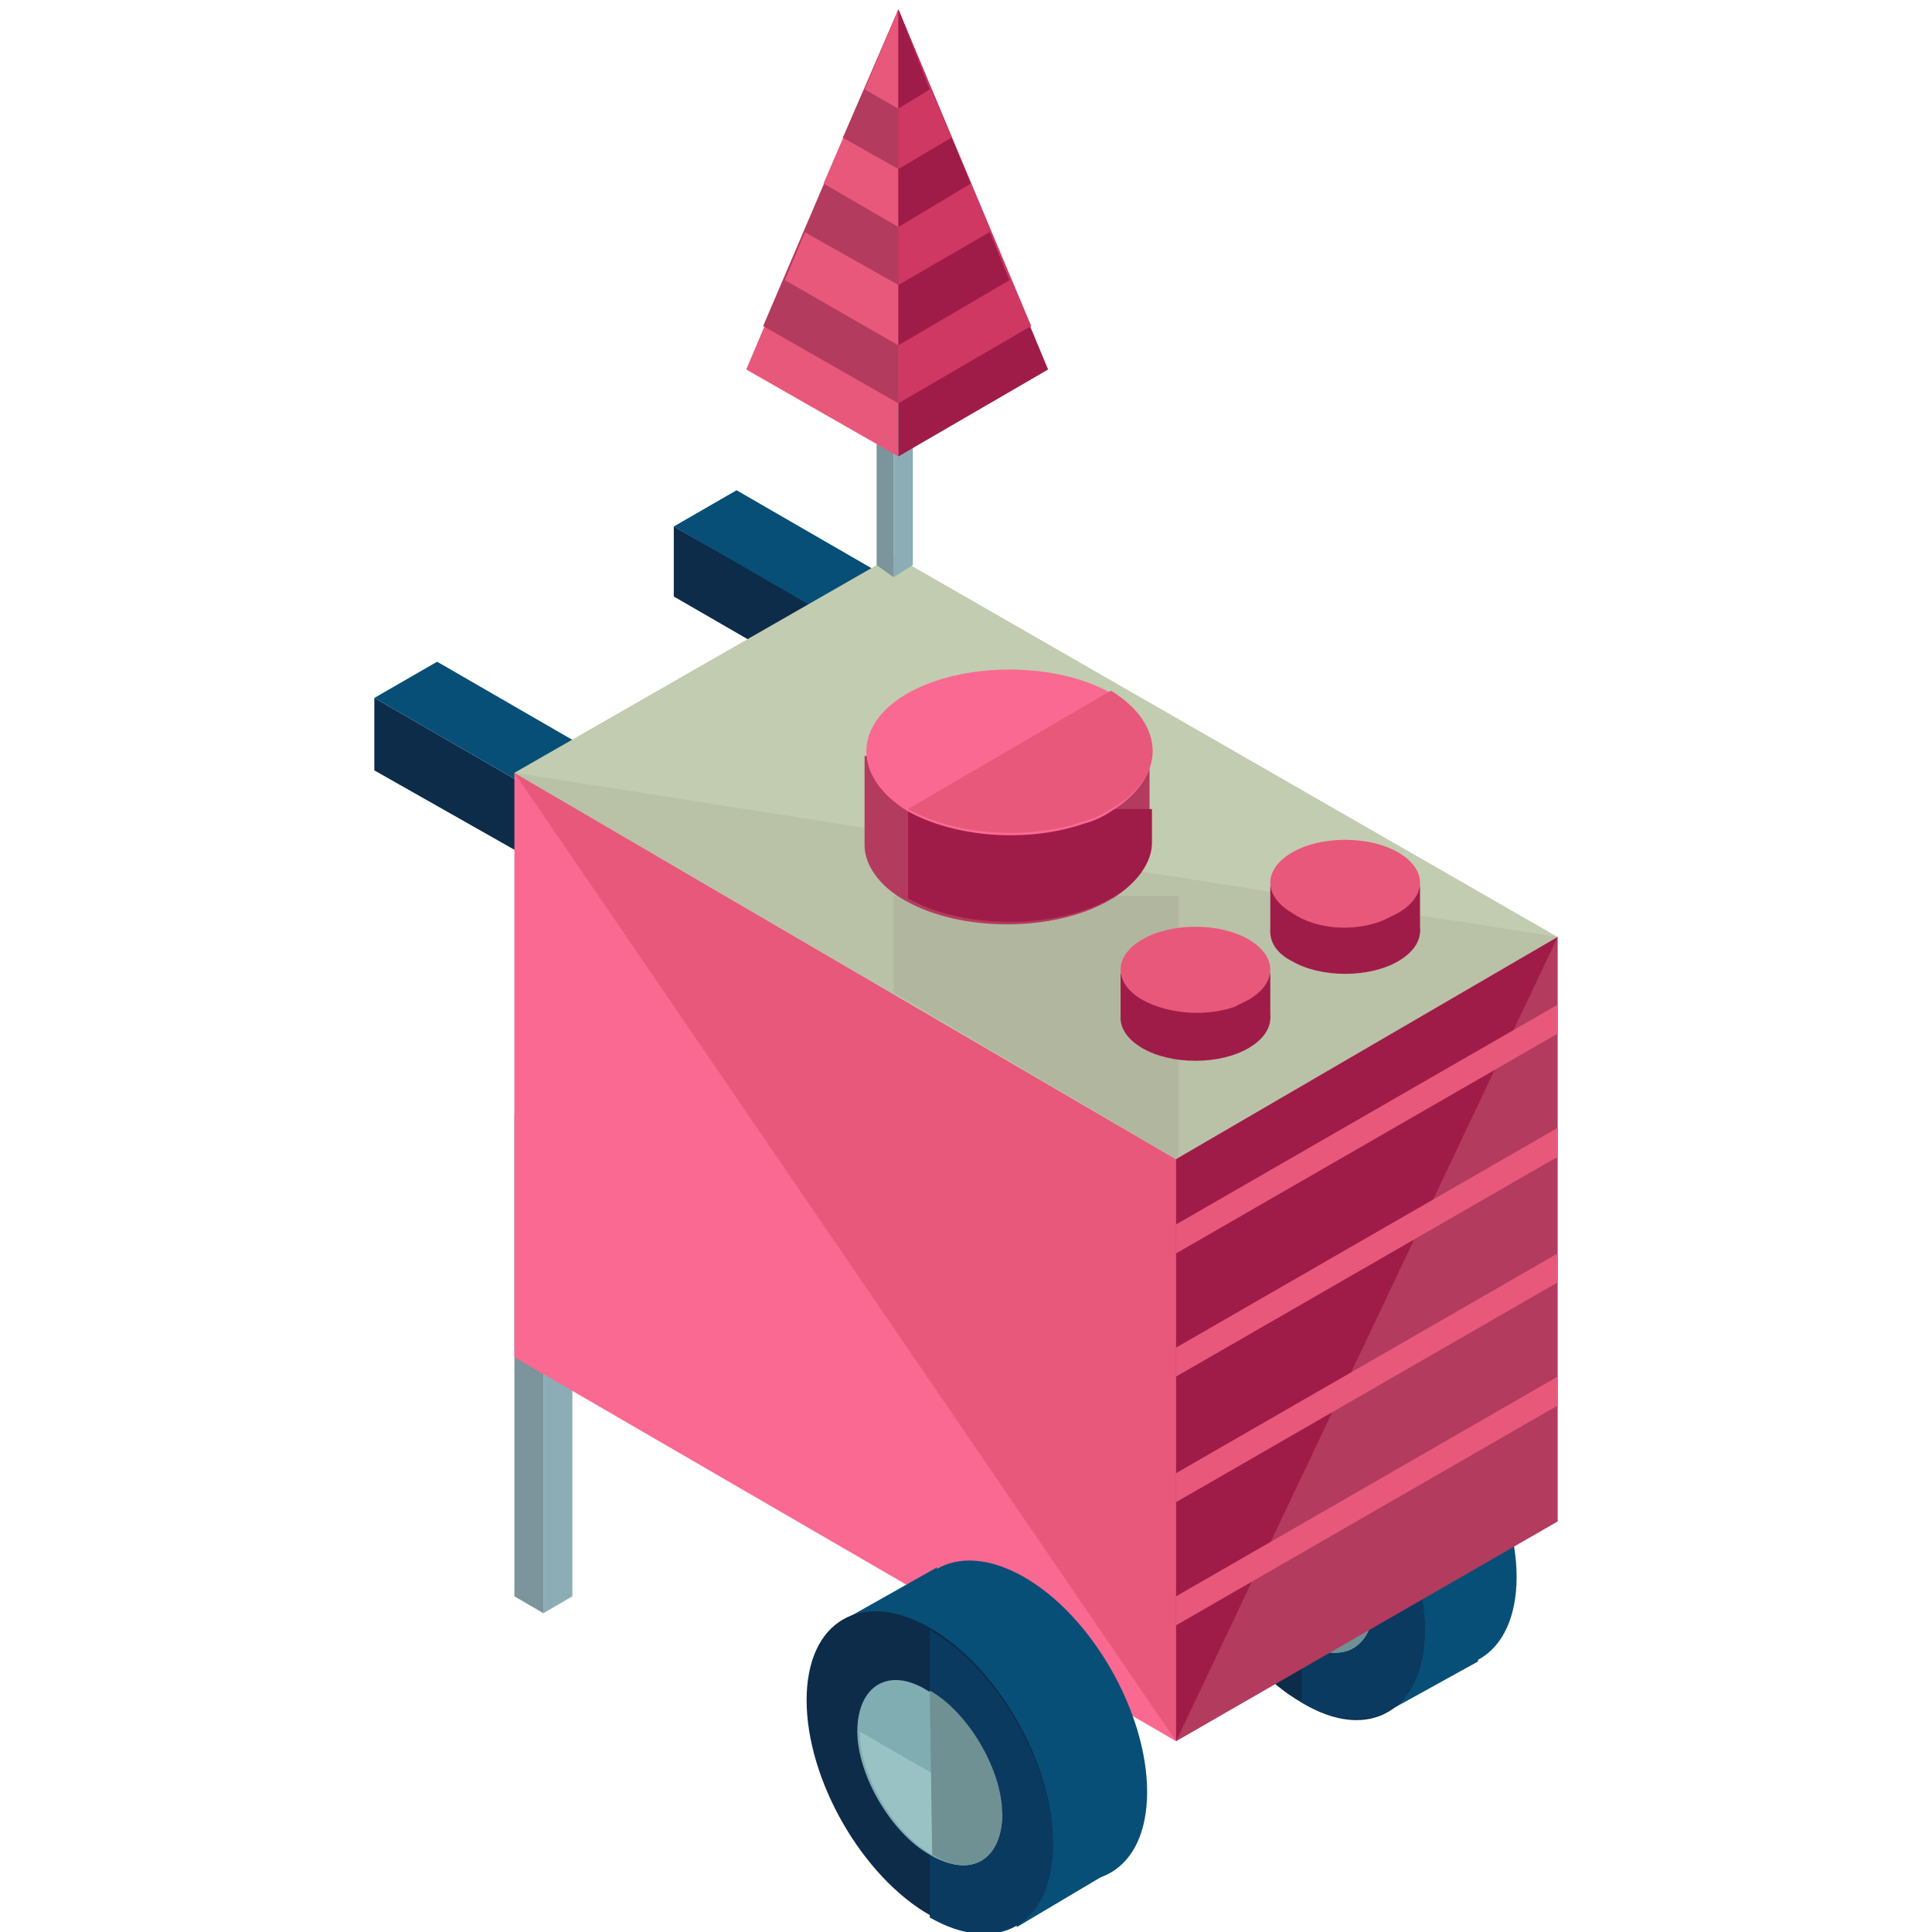 <?xml version="1.0" encoding="utf-8"?>
<!-- Generator: Adobe Illustrator 21.0.0, SVG Export Plug-In . SVG Version: 6.00 Build 0)  -->
<svg version="1.1" id="Layer_1" xmlns="http://www.w3.org/2000/svg" xmlns:xlink="http://www.w3.org/1999/xlink" x="0px" y="0px"
	 viewBox="0 0 80 80" style="enable-background:new 0 0 80 80;" xml:space="preserve">
<style type="text/css">
	.st0{fill:#0B3A60;}
	.st1{fill:#0D2C49;}
	.st2{fill:#084F77;}
	.st3{fill:#FF8500;}
	.st4{fill:#8CADB5;}
	.st5{fill:#7C949B;}
	.st6{fill:#80ADB2;}
	.st7{fill:#99C2C4;}
	.st8{fill:#6F9193;}
	.st9{fill:#F96992;}
	.st10{fill:#E8587B;}
	.st11{fill:#C2CCB0;}
	.st12{fill:#B9C1A7;}
	.st13{fill:#B1B79E;}
	.st14{fill:#B23B5E;}
	.st15{fill:#A01C48;}
	.st16{fill:#CE3863;}
</style>
<path class="st0" d="M32.5,0L32.5,0C32.5,0,32.5,0,32.5,0z"/>
<g>
	<polygon class="st1" points="15.5,28.9 15.5,31.9 24.5,37 24.5,34.1 	"/>
	<polygon class="st2" points="18.1,27.4 15.5,28.9 24.5,34.1 27.1,32.6 	"/>
	<g>
		<polyline class="st3" points="27.1,32.6 24.5,34.1 24.5,37 27.1,35.5 		"/>
	</g>
</g>
<g>
	<polygon class="st1" points="27.9,21.8 27.9,24.7 36.9,29.9 36.9,26.9 	"/>
	<polygon class="st2" points="30.5,20.3 27.9,21.8 36.9,27 39.5,25.5 	"/>
	<g>
		<polyline class="st3" points="39.5,25.5 36.9,27 36.9,29.9 39.5,28.4 		"/>
	</g>
</g>
<g>
	<polygon class="st4" points="23.7,46.1 22.5,46.8 22.5,66.8 23.7,66.1 	"/>
	<polygon class="st5" points="21.3,46.1 22.5,46.8 22.5,66.8 21.3,66.1 	"/>
</g>
<g>
	<g>
		<g>
			<path class="st2" d="M57.7,68.3c-2.8-1.6-5.1-5.6-5.1-8.9c0-3.3,2.3-4.6,5.1-3c2.8,1.6,5.1,5.6,5.1,8.9
				C62.8,68.6,60.5,70,57.7,68.3z"/>
			<polygon class="st2" points="57.4,70.9 61.2,68.8 61.2,61.3 57.4,59.1 			"/>
			<polygon class="st2" points="54.1,56.1 50.3,58.3 50.3,65.9 54.1,68.2 			"/>
		</g>
		<path class="st1" d="M53.9,70.5c-2.8-1.6-5.1-5.6-5.1-8.9c0-3.3,2.3-4.6,5.1-3c2.8,1.6,5.1,5.6,5.1,8.9
			C59,70.8,56.7,72.2,53.9,70.5z"/>
		<path class="st0" d="M53.9,58.6c2.8,1.6,5.1,5.6,5.1,8.9c0,3.3-2.3,4.6-5.1,3"/>
	</g>
	<g>
		<path class="st6" d="M53.9,68c-1.6-0.9-3-3.3-3-5.1c0-1.9,1.3-2.7,2.9-1.7c1.6,0.9,3,3.3,3,5.1C56.9,68.2,55.5,69,53.9,68z"/>
		<path class="st7" d="M56.9,66.3c0,1.9-1.3,2.7-2.9,1.7c-1.6-0.9-3-3.3-3-5.1"/>
		<path class="st8" d="M53.9,61.2c1.6,0.9,3,3.3,3,5.1c0,1.9-1.3,2.7-2.9,1.7"/>
	</g>
</g>
<g>
	<polygon class="st9" points="21.3,32 48.7,48 48.7,72.1 21.3,56.2 	"/>
	<polyline class="st10" points="21.3,32 48.7,48 48.7,72.1 	"/>
	<g>
		<polygon class="st11" points="37,23 21.3,32 48.7,48 64.5,38.8 		"/>
	</g>
	<g>
		<polyline class="st12" points="21.3,32 48.7,48 64.5,38.8 		"/>
	</g>
	<polygon class="st13" points="48.7,48 48.8,47.9 48.8,37.1 37,37.1 37,41.1 	"/>
	<polygon class="st14" points="64.5,38.8 48.7,48 48.7,72.1 64.5,63 	"/>
	<polyline class="st15" points="64.5,38.8 48.7,48 48.7,72.1 	"/>
	<polygon class="st10" points="48.7,67.3 64.5,58.2 64.5,57 48.7,66.1 	"/>
	<polygon class="st10" points="48.7,62.2 64.5,53.1 64.5,51.9 48.7,61 	"/>
	<polygon class="st10" points="48.7,57 64.5,47.9 64.5,46.7 48.7,55.8 	"/>
	<polygon class="st10" points="48.7,51.9 64.5,42.8 64.5,41.6 48.7,50.7 	"/>
</g>
<g>
	<path class="st15" d="M47.3,43.4c1.2,0.7,3.2,0.7,4.4,0c1.2-0.7,1.2-1.8,0-2.5c-1.2-0.7-3.2-0.7-4.4,0
		C46.1,41.6,46.1,42.7,47.3,43.4z"/>
	<rect x="46.4" y="40.3" class="st15" width="6.2" height="1.9"/>
	<path class="st10" d="M51.1,41.7c0.2-0.1,0.4-0.2,0.6-0.3c1.2-0.7,1.2-1.8,0-2.5c-1.2-0.7-3.2-0.7-4.4,0c-1.2,0.7-1.2,1.8,0,2.5
		C48.4,42,49.9,42.1,51.1,41.7"/>
</g>
<g>
	<path class="st14" d="M47.7,31.3H35.8v3.5c0,0,0,0,0,0V35h0c0,0.8,0.6,1.7,1.7,2.3c2.3,1.3,6.1,1.3,8.4,0c1.1-0.6,1.7-1.5,1.7-2.3
		h0V31.3z"/>
	<path class="st15" d="M47.7,33.5H37.6V37c0,0,0,0,0,0v0.1h0c0,0,0,0.1,0,0.1c2.3,1.3,6.1,1.3,8.4,0c1.1-0.6,1.7-1.5,1.7-2.3h0V33.5
		z"/>
	<path class="st9" d="M46,28.7c-2.3-1.3-6.1-1.3-8.4,0c-2.3,1.3-2.3,3.5,0,4.9c2,1.1,5,1.3,7.3,0.5c0.4-0.1,0.8-0.3,1.1-0.5
		C48.3,32.2,48.3,30,46,28.7z"/>
	<path class="st10" d="M37.6,33.5c2,1.1,5,1.3,7.3,0.5c0.4-0.1,0.8-0.3,1.1-0.5c2.3-1.3,2.3-3.5,0-4.9"/>
</g>
<g>
	<path class="st15" d="M53.5,39.8c1.2,0.7,3.2,0.7,4.4,0c1.2-0.7,1.2-1.8,0-2.5c-1.2-0.7-3.2-0.7-4.4,0C52.3,38,52.3,39.2,53.5,39.8
		z"/>
	<rect x="52.6" y="36.7" class="st15" width="6.2" height="1.9"/>
	<path class="st10" d="M57.3,38.1c0.2-0.1,0.4-0.2,0.6-0.3c1.2-0.7,1.2-1.8,0-2.5c-1.2-0.7-3.2-0.7-4.4,0c-1.2,0.7-1.2,1.8,0,2.5
		C54.5,38.5,56.1,38.6,57.3,38.1"/>
</g>
<g>
	<g>
		<g>
			<path class="st2" d="M42.4,77.2c-2.8-1.6-5.1-5.6-5.1-8.9c0-3.3,2.3-4.6,5.1-3c2.8,1.6,5.1,5.6,5.1,8.9
				C47.5,77.5,45.2,78.8,42.4,77.2z"/>
			<polygon class="st2" points="42.1,79.8 45.8,77.6 45.8,70.1 42.1,67.9 			"/>
			<polygon class="st2" points="38.8,64.9 34.9,67.1 34.9,74.7 38.8,77 			"/>
		</g>
		<path class="st1" d="M38.5,79.3c-2.8-1.6-5.1-5.6-5.1-8.9c0-3.3,2.3-4.6,5.1-3c2.8,1.6,5.1,5.6,5.1,8.9
			C43.6,79.6,41.4,81,38.5,79.3z"/>
		<path class="st0" d="M38.5,67.5c2.8,1.6,5.1,5.6,5.1,8.9c0,3.3-2.3,4.6-5.1,3"/>
	</g>
	<g>
		<path class="st6" d="M38.5,76.8c-1.6-0.9-3-3.3-3-5.1c0-1.9,1.3-2.7,2.9-1.7c1.6,0.9,3,3.3,3,5.1C41.5,77,40.2,77.8,38.5,76.8z"/>
		<path class="st7" d="M41.5,75.1c0,1.9-1.3,2.7-2.9,1.7c-1.6-0.9-3-3.3-3-5.1"/>
		<path class="st8" d="M38.5,70c1.6,0.9,3,3.3,3,5.1c0,1.9-1.3,2.7-2.9,1.7"/>
	</g>
</g>
<g>
	<polygon class="st4" points="37.8,10.9 37,11.3 37,23.9 37.8,23.4 	"/>
	<polygon class="st5" points="36.3,10.9 37,11.3 37,23.9 36.3,23.4 	"/>
</g>
<polygon class="st10" points="37.2,18.9 30.9,15.3 37.2,0.4 "/>
<polygon class="st15" points="37.2,18.9 43.4,15.3 37.2,0.4 "/>
<polygon class="st14" points="37.2,16.7 37.2,0.4 31.6,13.5 "/>
<polygon class="st16" points="37.2,16.7 42.7,13.5 37.2,0.4 "/>
<polygon class="st10" points="37.2,14.3 37.2,0.4 32.5,11.6 "/>
<polygon class="st15" points="37.2,14.3 41.8,11.6 37.2,0.4 "/>
<polygon class="st14" points="37.2,11.8 37.2,0.4 33.3,9.6 "/>
<polygon class="st16" points="37.2,11.8 41,9.6 37.2,0.4 "/>
<polygon class="st10" points="37.2,9.4 37.2,0.4 34.1,7.6 "/>
<polygon class="st15" points="37.2,9.4 40.2,7.6 37.2,0.4 "/>
<polygon class="st14" points="37.2,7 37.2,0.4 34.9,5.7 "/>
<polygon class="st16" points="37.2,7 39.4,5.7 37.2,0.4 "/>
<polygon class="st10" points="37.2,4.5 37.2,0.4 35.8,3.7 "/>
<polygon class="st15" points="37.2,4.5 38.5,3.7 37.2,0.4 "/>
</svg>
